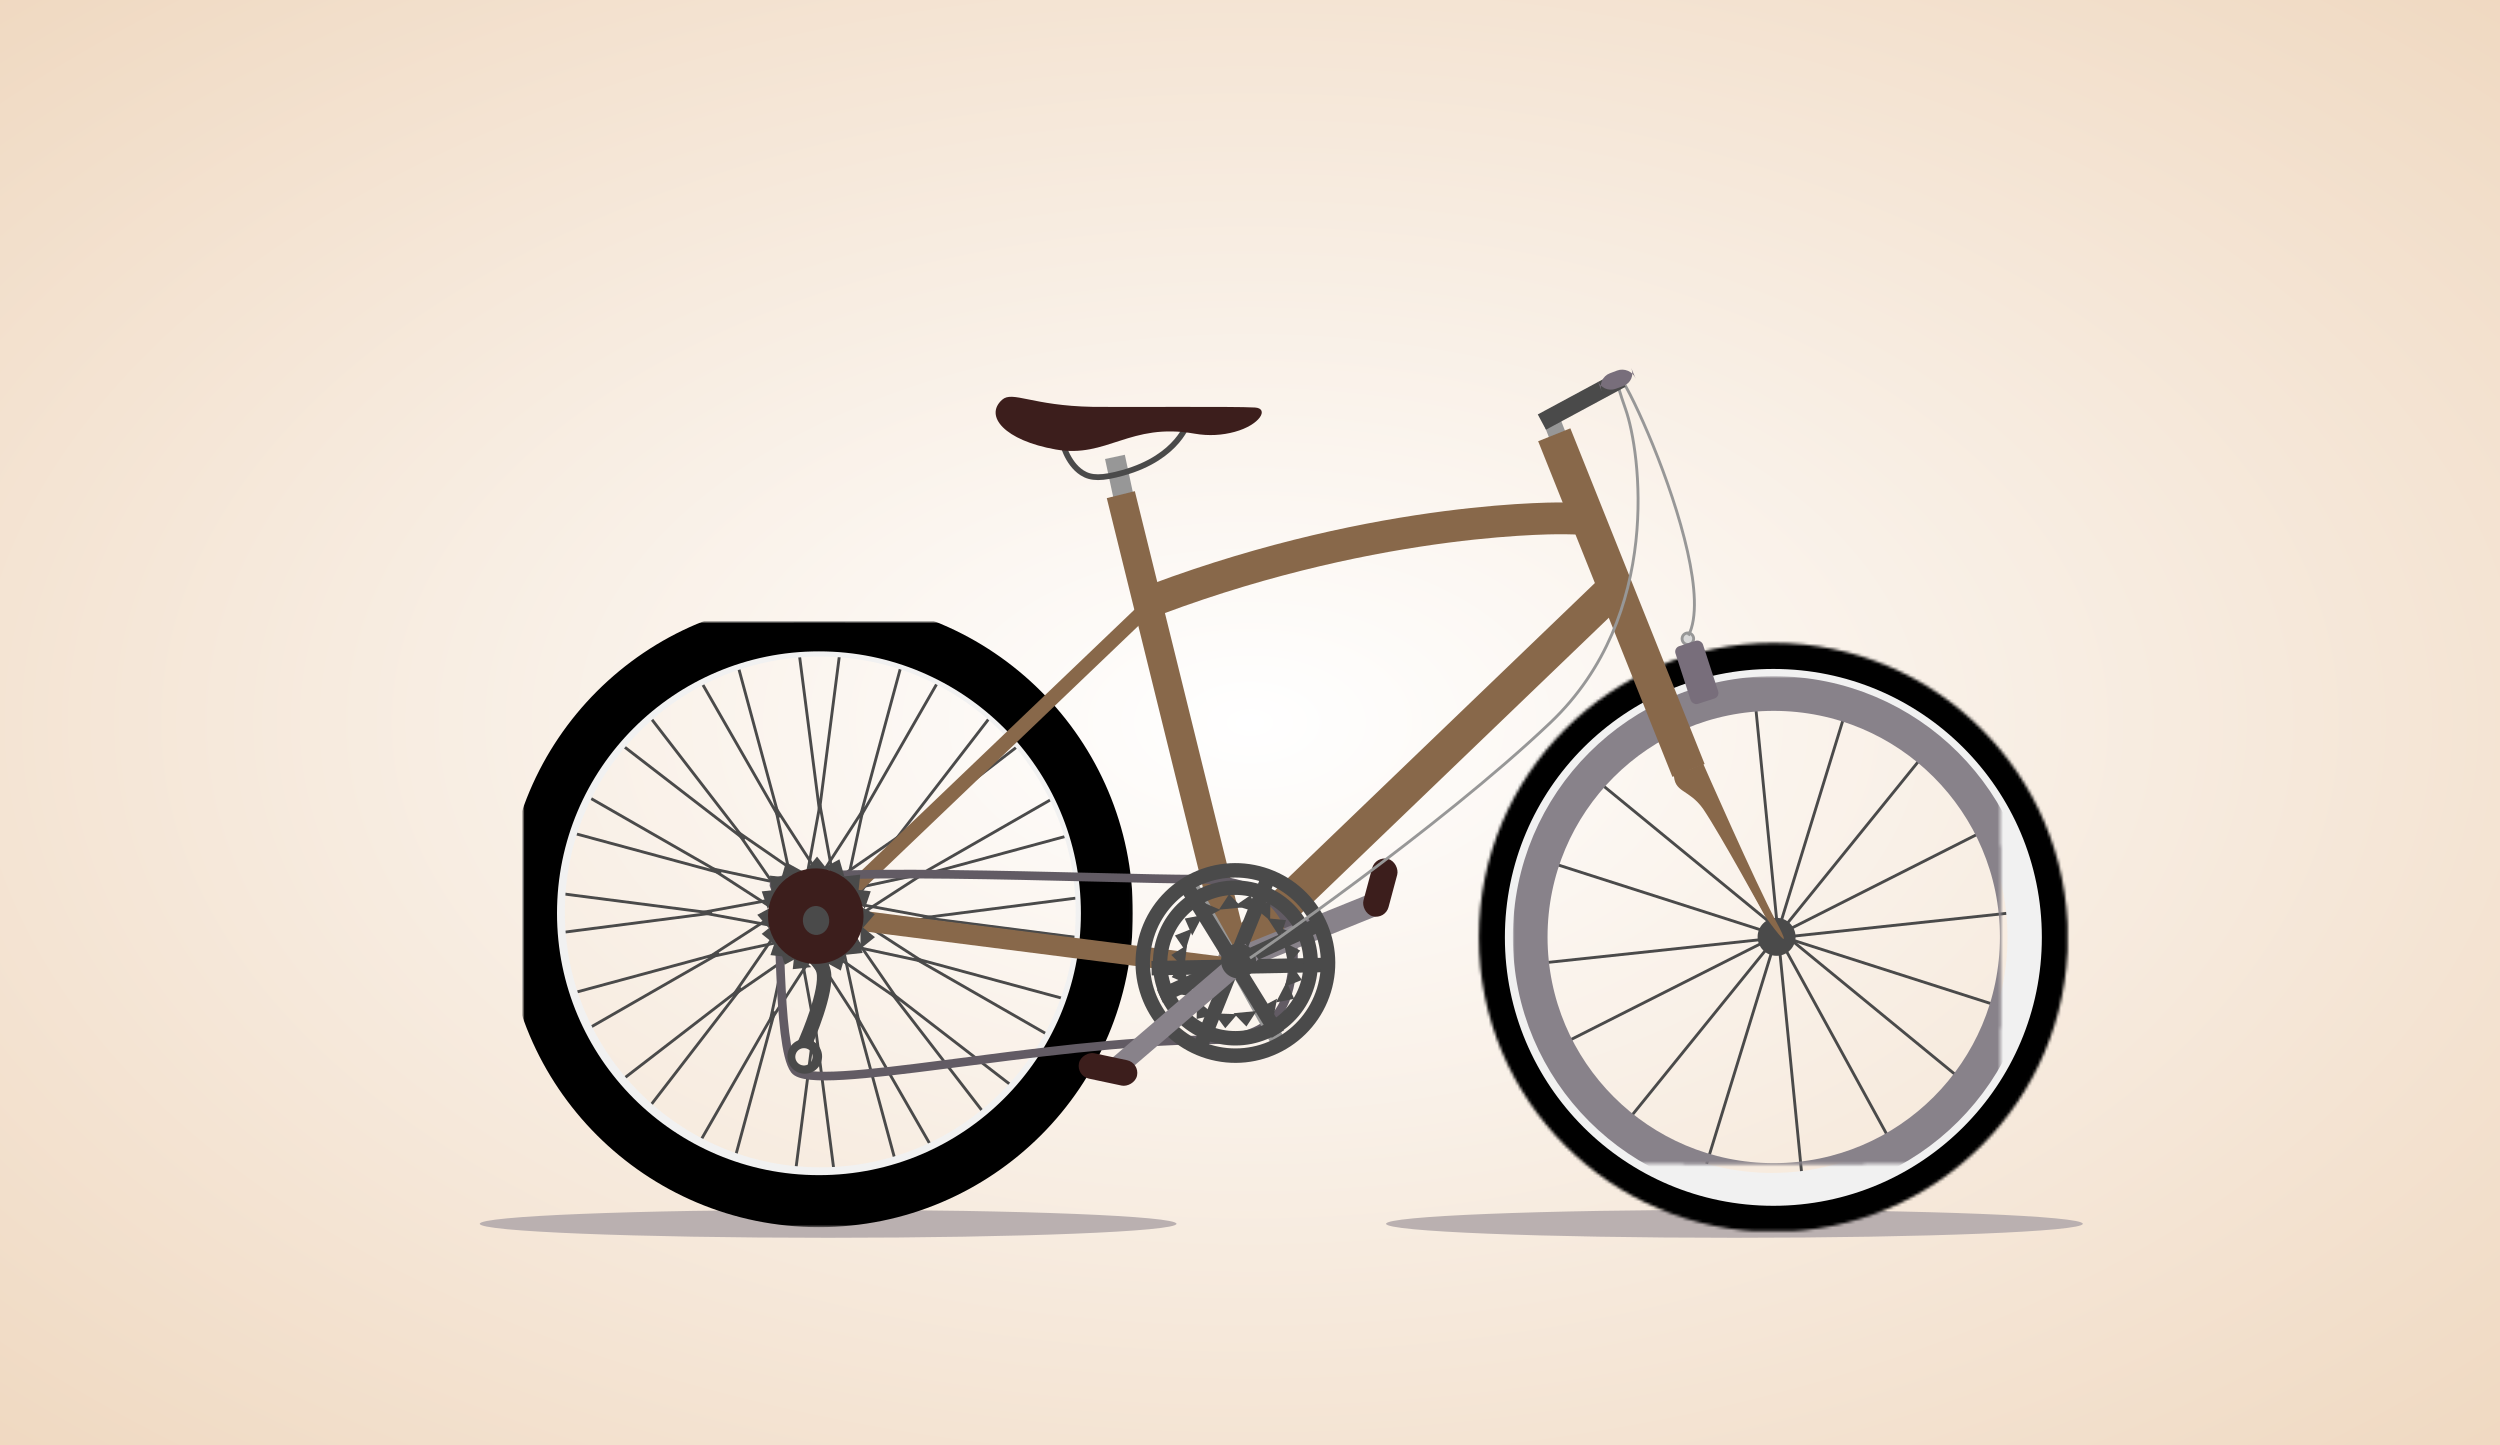 <?xml version="1.0" encoding="UTF-8" standalone="no"?>
<svg width="865px" height="500px" viewBox="0 0 865 500" version="1.1" xmlns="http://www.w3.org/2000/svg" xmlns:xlink="http://www.w3.org/1999/xlink">
    <!-- Generator: Sketch 39.1 (31720) - http://www.bohemiancoding.com/sketch -->
    <title>2015</title>
    <desc>Created with Sketch.</desc>
    <defs>
        <radialGradient cx="50%" cy="50%" fx="50%" fy="50%" r="77.24%" id="radialGradient-1">
            <stop stop-color="#FFFFFF" offset="0%"></stop>
            <stop stop-color="#EED5BB" offset="100%"></stop>
        </radialGradient>
        <filter x="-50%" y="-50%" width="200%" height="200%" filterUnits="objectBoundingBox" id="filter-2">
            <feGaussianBlur stdDeviation="1.978" in="SourceGraphic"></feGaussianBlur>
        </filter>
        <filter x="-50%" y="-50%" width="200%" height="200%" filterUnits="objectBoundingBox" id="filter-3">
            <feGaussianBlur stdDeviation="1.978" in="SourceGraphic"></feGaussianBlur>
        </filter>
        <ellipse id="path-4" cx="101.482" cy="102.135" rx="90.509" ry="90.493"></ellipse>
        <mask id="mask-5" maskContentUnits="userSpaceOnUse" maskUnits="objectBoundingBox" x="-9" y="-9" width="199.017" height="198.986">
            <rect x="1.973" y="2.642" width="199.017" height="198.986" fill="white"></rect>
            <use xlink:href="#path-4" fill="black"></use>
        </mask>
        <ellipse id="path-6" cx="101.994" cy="102.131" rx="101.895" ry="101.877"></ellipse>
        <mask id="mask-7" maskContentUnits="userSpaceOnUse" maskUnits="objectBoundingBox" x="0" y="0" width="203.79" height="203.755" fill="white">
            <use xlink:href="#path-6"></use>
        </mask>
        <ellipse id="path-8" cx="102.119" cy="102.005" rx="84.26" ry="84.245"></ellipse>
        <mask id="mask-9" maskContentUnits="userSpaceOnUse" maskUnits="objectBoundingBox" x="-6" y="-6" width="180.52" height="180.491">
            <rect x="11.859" y="11.76" width="180.52" height="180.491" fill="white"></rect>
            <use xlink:href="#path-8" fill="black"></use>
        </mask>
        <ellipse id="path-10" cx="102.799" cy="101.234" rx="98.281" ry="98.264"></ellipse>
        <mask id="mask-11" maskContentUnits="userSpaceOnUse" maskUnits="objectBoundingBox" x="0" y="0" width="196.562" height="196.528" fill="white">
            <use xlink:href="#path-10"></use>
        </mask>
        <ellipse id="path-12" cx="102.798" cy="100.333" rx="97.374" ry="97.357"></ellipse>
        <mask id="mask-13" maskContentUnits="userSpaceOnUse" maskUnits="objectBoundingBox" x="-9" y="-9" width="212.748" height="212.714">
            <rect x="-3.576" y="-6.024" width="212.748" height="212.714" fill="white"></rect>
            <use xlink:href="#path-12" fill="black"></use>
        </mask>
        <ellipse id="path-14" cx="102.348" cy="100.786" rx="99.632" ry="99.615"></ellipse>
        <mask id="mask-15" maskContentUnits="userSpaceOnUse" maskUnits="objectBoundingBox" x="-9" y="-9" width="217.264" height="217.229">
            <rect x="-6.284" y="-7.829" width="217.264" height="217.229" fill="white"></rect>
            <use xlink:href="#path-14" fill="black"></use>
        </mask>
    </defs>
    <g id="Page-1" stroke="none" stroke-width="1" fill="none" fill-rule="evenodd">
        <g id="2015">
            <g id="background" fill="url(#radialGradient-1)">
                <rect x="0" y="0" width="865" height="500"></rect>
            </g>
            <g transform="translate(166, 89)">
                <ellipse id="front-shadow" fill="#BAB0B0" filter="url(#filter-2)" cx="120.534" cy="334.433" rx="120.534" ry="4.845"></ellipse>
                <ellipse id="back-shadow" fill="#BAB0B0" filter="url(#filter-3)" cx="434.115" cy="334.433" rx="120.534" ry="4.845"></ellipse>
                <circle id="Oval-171" stroke="#979797" fill="#D8D8D8" cx="418" cy="132" r="2"></circle>
                <g id="frontwheel" transform="translate(345.591, 133.2)">
                    <g id="spokes" transform="translate(16.993, 15.585)" stroke="#4A4A4A" stroke-linecap="square">
                        <path d="M61.397,166.534 L111.959,2.006" id="Line"></path>
                        <path d="M5.217,59.792 L170.547,112.762" id="Line"></path>
                        <path d="M44.543,9.23 L127.208,160.114" id="Line"></path>
                        <path d="M78.251,0.401 L95.105,171.35" id="Line"></path>
                        <path d="M140.049,19.663 L30.899,154.496" id="Line"></path>
                        <path d="M0.401,95.908 L172.955,77.448" id="Line"></path>
                        <path d="M21.268,30.097 L155.298,140.049" id="Line"></path>
                        <path d="M163.324,46.951 L9.23,124.8" id="Line"></path>
                    </g>
                    <use id="tire-copy-2" stroke="#F1F1F1" mask="url(#mask-5)" stroke-width="18" xlink:href="#path-4"></use>
                    <use id="tire" stroke="#000000" mask="url(#mask-7)" stroke-width="18" xlink:href="#path-6"></use>
                    <use id="inner-tire" stroke="#88828A" mask="url(#mask-9)" stroke-width="12" xlink:href="#path-8"></use>
                    <circle id="Oval-170" fill="#4A4A4A" cx="103.109" cy="101.949" r="6.567"></circle>
                </g>
                <g id="backwheel" transform="translate(15.01, 126.2)">
                    <g id="spokes-copy-4" transform="translate(101.915, 101.284) rotate(-337.5) translate(-101.915, -101.284) translate(92.437, -0.265)" stroke="#4A4A4A">
                        <polygon id="Triangle-3" points="8.547 138.246 16.871 202.736 0.224 202.736"></polygon>
                        <polygon id="Triangle-3-Copy" transform="translate(10.148, 32.703) scale(1, -1) translate(-10.148, -32.703) " points="10.148 0.459 18.472 64.948 1.825 64.948"></polygon>
                        <polygon id="Triangle-105" points="10.092 62.24 15.065 89.366 5.119 89.366"></polygon>
                        <polygon id="Triangle-105-Copy" transform="translate(8.382, 128.384) scale(-1, -1) translate(-8.382, -128.384) " points="8.382 114.82 13.355 141.947 3.409 141.947"></polygon>
                    </g>
                    <g id="spokes-copy-8" transform="translate(101.484, 101.464) rotate(-315) translate(-101.484, -101.464) translate(92.006, -0.084)" stroke="#4A4A4A">
                        <polygon id="Triangle-3" points="8.862 137.828 17.185 202.317 0.539 202.317"></polygon>
                        <polygon id="Triangle-3-Copy" transform="translate(10.463, 32.285) scale(1, -1) translate(-10.463, -32.285) " points="10.463 0.04 18.787 64.529 2.14 64.529"></polygon>
                        <polygon id="Triangle-105" points="10.407 61.821 15.38 88.948 5.434 88.948"></polygon>
                        <polygon id="Triangle-105-Copy" transform="translate(8.697, 127.965) scale(-1, -1) translate(-8.697, -127.965) " points="8.697 114.402 13.67 141.528 3.724 141.528"></polygon>
                    </g>
                    <g id="spokes-copy-9" transform="translate(101.89, 101.543) rotate(-292.5) translate(-101.89, -101.543) translate(91.961, -0.006)" stroke="#4A4A4A">
                        <polygon id="Triangle-3" points="9.038 138.098 17.362 202.588 0.715 202.588"></polygon>
                        <polygon id="Triangle-3-Copy" transform="translate(10.64, 32.555) scale(1, -1) translate(-10.64, -32.555) " points="10.64 0.311 18.963 64.8 2.316 64.8"></polygon>
                        <polygon id="Triangle-105" points="10.583 62.092 15.556 89.218 5.61 89.218"></polygon>
                        <polygon id="Triangle-105-Copy" transform="translate(8.873, 128.236) scale(-1, -1) translate(-8.873, -128.236) " points="8.873 114.672 13.847 141.799 3.9 141.799"></polygon>
                    </g>
                    <g id="spokes-copy-10" transform="translate(101.867, 101.54) rotate(-270) translate(-101.867, -101.54) translate(91.938, -0.009)" stroke="#4A4A4A">
                        <polygon id="Triangle-3" points="9.119 138.085 17.443 202.574 0.796 202.574"></polygon>
                        <polygon id="Triangle-3-Copy" transform="translate(10.72, 32.542) scale(1, -1) translate(-10.72, -32.542) " points="10.72 0.297 19.044 64.786 2.397 64.786"></polygon>
                        <polygon id="Triangle-105" points="10.664 62.078 15.637 89.205 5.691 89.205"></polygon>
                        <polygon id="Triangle-105-Copy" transform="translate(8.954, 128.222) scale(-1, -1) translate(-8.954, -128.222) " points="8.954 114.659 13.927 141.785 3.981 141.785"></polygon>
                    </g>
                    <g id="spokes-copy-11" transform="translate(101.846, 101.944) rotate(-247.5) translate(-101.846, -101.944) translate(92.346, -0.056)" stroke="#4A4A4A">
                        <polygon id="Triangle-3" points="8.375 138.651 16.698 203.14 0.052 203.14"></polygon>
                        <polygon id="Triangle-3-Copy" transform="translate(9.976, 33.108) scale(1, -1) translate(-9.976, -33.108) " points="9.976 0.864 18.3 65.353 1.653 65.353"></polygon>
                        <polygon id="Triangle-105" points="9.92 62.644 14.893 89.771 4.946 89.771"></polygon>
                        <polygon id="Triangle-105-Copy" transform="translate(8.21, 128.788) scale(-1, -1) translate(-8.21, -128.788) " points="8.21 115.225 13.183 142.352 3.237 142.352"></polygon>
                    </g>
                    <g id="spokes-copy-12" transform="translate(102.146, 101.714) rotate(-225) translate(-102.146, -101.714) translate(92.669, 0.165)" stroke="#4A4A4A">
                        <polygon id="Triangle-3" points="8.862 138.342 17.185 202.831 0.539 202.831"></polygon>
                        <polygon id="Triangle-3-Copy" transform="translate(10.463, 32.799) scale(1, -1) translate(-10.463, -32.799) " points="10.463 0.554 18.787 65.043 2.14 65.043"></polygon>
                        <polygon id="Triangle-105" points="10.407 62.335 15.38 89.462 5.434 89.462"></polygon>
                        <polygon id="Triangle-105-Copy" transform="translate(8.697, 128.479) scale(-1, -1) translate(-8.697, -128.479) " points="8.697 114.916 13.67 142.042 3.724 142.042"></polygon>
                    </g>
                    <g id="spokes-copy-13" transform="translate(101.815, 101.782) rotate(-202.5) translate(-101.815, -101.782) translate(91.886, 0.233)" stroke="#4A4A4A">
                        <polygon id="Triangle-3" points="9.131 138.164 17.455 202.653 0.808 202.653"></polygon>
                        <polygon id="Triangle-3-Copy" transform="translate(10.732, 32.621) scale(1, -1) translate(-10.732, -32.621) " points="10.732 0.376 19.056 64.866 2.409 64.866"></polygon>
                        <polygon id="Triangle-105" points="10.676 62.157 15.649 89.284 5.703 89.284"></polygon>
                        <polygon id="Triangle-105-Copy" transform="translate(8.966, 128.301) scale(-1, -1) translate(-8.966, -128.301) " points="8.966 114.738 13.939 141.865 3.993 141.865"></polygon>
                    </g>
                    <g id="spokes-copy-14" transform="translate(101.707, 101.733) rotate(-180) translate(-101.707, -101.733) translate(91.778, 0.185)" stroke="#4A4A4A">
                        <polygon id="Triangle-3" points="9.119 138.085 17.443 202.574 0.796 202.574"></polygon>
                        <polygon id="Triangle-3-Copy" transform="translate(10.72, 32.542) scale(1, -1) translate(-10.72, -32.542) " points="10.72 0.297 19.044 64.786 2.397 64.786"></polygon>
                        <polygon id="Triangle-105" points="10.664 62.078 15.637 89.205 5.691 89.205"></polygon>
                        <polygon id="Triangle-105-Copy" transform="translate(8.954, 126.417) scale(-1, -1) translate(-8.954, -126.417) " points="8.954 112.853 13.927 139.98 3.981 139.98"></polygon>
                    </g>
                    <use id="rim" stroke="#88828A" mask="url(#mask-11)" stroke-width="14" xlink:href="#path-10"></use>
                    <use id="tire-copy-2" stroke="#F1F1F1" mask="url(#mask-13)" stroke-width="18" xlink:href="#path-12"></use>
                    <use id="tire-copy" stroke="#000000" mask="url(#mask-15)" stroke-width="18" xlink:href="#path-14"></use>
                </g>
                <g id="body" transform="translate(113.191, 56.103)">
                    <path d="M113.309,44.397 L107.309,16.397" id="Line" stroke="#979797" stroke-width="7" stroke-linecap="square"></path>
                    <path d="M88.293,7.579 C88.293,7.579 89.855,15.061 95.207,18.5 C98.333,20.509 102.13,20.499 109.309,18.5 C128.777,13.079 132.016,0.608 132.016,0.608" id="Line" stroke="#4A4A4A" stroke-width="2" stroke-linecap="square"></path>
                    <path d="M264.309,17.397 L257.901,0.92" id="Line" stroke="#979797" stroke-width="6" stroke-linecap="square"></path>
                    <path d="M148.309,186.851 L109.809,30.897" id="Line" stroke="#88684A" stroke-width="10" stroke-linecap="square"></path>
                    <path d="M262.476,34.249 C262.476,34.249 199.566,32.821 120.906,62.237" id="Line" stroke="#88684A" stroke-width="11" stroke-linecap="square"></path>
                    <path d="M115.309,67.397 L1.309,176.397" id="Line" stroke="#88684A" stroke-width="5" stroke-linecap="square"></path>
                    <path d="M302.809,115.897 L260.809,10.897" id="Line" stroke="#88684A" stroke-width="12" stroke-linecap="square"></path>
                    <path d="M153.309,179.636 L275.809,61.897" id="Line" stroke="#88684A" stroke-width="12" stroke-linecap="square"></path>
                    <path d="M299.95,122.466 C303.161,122.466 310.083,119.079 310.083,119.079 C310.083,119.079 328.241,160.479 335.321,173.673 C343.147,188.303 331.584,171.994 331.584,171.994 C331.584,171.994 316.116,143.686 310.083,134.759 C305.001,127.661 299.95,129.378 299.95,122.466 Z" id="Path-244" fill="#88684A"></path>
                </g>
                <path d="M114.051,291.976 C121.417,299.384 197.314,270.221 254.505,261.78 C279.018,258.162 279.806,244.365 279.806,233.697 C279.806,218.166 270.397,203.255 242.335,207.333 C214.273,211.411 92.612,222.986 98.256,230.02 C101.618,234.209 106.684,284.567 114.051,291.976 Z" id="chain" stroke="#625B64" stroke-width="3" transform="translate(188.936, 249.91) rotate(8) translate(-188.936, -249.91) "></path>
                <g id="left-pedal" transform="translate(209.375, 244.022) scale(1, -1) rotate(-17) translate(-209.375, -244.022) translate(113.375, 178.522)">
                    <rect id="pedal" fill="#88828A" transform="translate(164.468, 96.637) scale(1, -1) rotate(321) translate(-164.468, -96.637) " x="135.418" y="92.63" width="58.101" height="8.014"></rect>
                    <rect id="footpad" fill="#3C1E1C" transform="translate(186.18, 120.167) scale(1, -1) rotate(-2) translate(-186.18, -120.167) " x="181.69" y="109.893" width="8.98" height="20.548" rx="4.49"></rect>
                    <path d="M143.4,78.208 L1.396,53.854" id="Line" stroke="#88684A" stroke-width="7" stroke-linecap="square"></path>
                    <path d="M142.874,51.459 L147.882,109.56" id="Line" stroke="#4A4A4A" stroke-width="5" stroke-linecap="square"></path>
                    <path d="M167.612,59.198 L124.602,100.519" id="Line" stroke="#979797" stroke-width="5" stroke-linecap="square"></path>
                    <path d="M121.014,71.139 L172.451,87.913" id="Line" stroke="#4A4A4A" stroke-width="5" stroke-linecap="square"></path>
                    <g id="gear" transform="translate(6.221, -0)">
                        <g id="Triangle-85-+-Triangle-85-Copy" transform="translate(133.034, 56.032)" fill="#4A4A4A">
                            <polygon id="Triangle-85" transform="translate(9.194, 4.326) rotate(15) translate(-9.194, -4.326) " points="9.194 1.822 13.201 6.83 5.187 6.83"></polygon>
                            <polygon id="Triangle-85-Copy" transform="translate(4.735, 45.984) scale(1, -1) translate(-4.735, -45.984) " points="4.735 43.48 8.742 48.489 0.728 48.489"></polygon>
                        </g>
                        <g id="Triangle-85-+-Triangle-85-Copy-8" transform="translate(138.778, 82.716) rotate(-57.5) translate(-138.778, -82.716) translate(133.278, 59.716)" fill="#4A4A4A">
                            <polygon id="Triangle-85" points="6.602 0.013 10.609 5.021 2.595 5.021"></polygon>
                            <polygon id="Triangle-85-Copy" transform="translate(4.207, 43.281) scale(1, -1) translate(-4.207, -43.281) " points="4.207 40.776 8.214 45.785 0.2 45.785"></polygon>
                        </g>
                        <g id="Triangle-85-+-Triangle-85-Copy-10" transform="translate(139.493, 84.011) rotate(-79.5) translate(-139.493, -84.011) translate(131.993, 61.011)" fill="#4A4A4A">
                            <polygon id="Triangle-85" points="10.676 0.141 14.683 5.15 6.669 5.15"></polygon>
                            <polygon id="Triangle-85-Copy" transform="translate(4.893, 41.922) scale(1, -1) rotate(-18) translate(-4.893, -41.922) " points="4.893 39.417 8.9 44.426 0.886 44.426"></polygon>
                        </g>
                        <g id="Triangle-85-+-Triangle-85-Copy-6" transform="translate(138.666, 81.369) rotate(-22.5) translate(-138.666, -81.369) translate(131.166, 56.869)" fill="#4A4A4A">
                            <polygon id="Triangle-85" points="10.662 0.66 14.669 5.668 6.655 5.668"></polygon>
                            <polygon id="Triangle-85-Copy" transform="translate(4.635, 45.579) scale(1, -1) translate(-4.635, -45.579) " points="4.635 43.074 8.642 48.083 0.628 48.083"></polygon>
                        </g>
                        <g id="Triangle-85-+-Triangle-85-Copy-9" transform="translate(140.537, 82.809) rotate(-280.5) translate(-140.537, -82.809) translate(132.537, 58.809)" fill="#4A4A4A">
                            <polygon id="Triangle-85" points="4.01 0.726 8.017 5.734 0.003 5.734"></polygon>
                            <polygon id="Triangle-85-Copy" transform="translate(11.163, 44.625) scale(1, -1) translate(-11.163, -44.625) " points="11.163 42.12 15.17 47.129 7.156 47.129"></polygon>
                        </g>
                        <g id="Triangle-85-+-Triangle-85-Copy-5" transform="translate(139.994, 81.547) rotate(-337.5) translate(-139.994, -81.547) translate(134.494, 57.547)" fill="#4A4A4A">
                            <polygon id="Triangle-85" points="6.479 0.982 10.486 5.99 2.473 5.99"></polygon>
                            <polygon id="Triangle-85-Copy" transform="translate(4.887, 44.633) scale(1, -1) translate(-4.887, -44.633) " points="4.887 42.128 8.894 47.137 0.88 47.137"></polygon>
                        </g>
                        <g id="Triangle-85-+-Triangle-85-Copy-4" transform="translate(138.328, 82.161) rotate(-45) translate(-138.328, -82.161) translate(131.328, 58.661)" fill="#4A4A4A">
                            <polygon id="Triangle-85" points="9.143 0.67 13.15 5.678 5.136 5.678"></polygon>
                            <polygon id="Triangle-85-Copy" transform="translate(4.405, 43.226) scale(1, -1) rotate(-5) translate(-4.405, -43.226) " points="4.405 40.722 8.412 45.73 0.398 45.73"></polygon>
                        </g>
                        <g id="Triangle-85-+-Triangle-85-Copy-3" transform="translate(140.195, 81.791) rotate(-315) translate(-140.195, -81.791) translate(134.195, 57.791)" fill="#4A4A4A">
                            <polygon id="Triangle-85" points="7.657 0.859 11.664 5.868 3.65 5.868"></polygon>
                            <polygon id="Triangle-85-Copy" transform="translate(4.749, 44.712) scale(1, -1) translate(-4.749, -44.712) " points="4.749 42.207 8.756 47.216 0.742 47.216"></polygon>
                        </g>
                        <g id="Triangle-85-+-Triangle-85-Copy-2" transform="translate(140.194, 82.509) rotate(-270) translate(-140.194, -82.509) translate(134.694, 59.009)" fill="#4A4A4A">
                            <polygon id="Triangle-85" points="4.667 0.354 8.674 5.363 0.66 5.363"></polygon>
                            <polygon id="Triangle-85-Copy" transform="translate(6.533, 44.354) scale(1, -1) translate(-6.533, -44.354) " points="6.533 41.849 10.54 46.858 2.526 46.858"></polygon>
                        </g>
                        <path d="M139.627,112.616 C157.331,112.616 171.683,98.265 171.683,80.561 C171.683,62.857 157.331,48.505 139.627,48.505 C121.923,48.505 107.571,62.857 107.571,80.561 C107.571,98.265 121.923,112.616 139.627,112.616 Z M139.627,106.606 C154.011,106.606 165.672,94.945 165.672,80.561 C165.672,66.176 154.011,54.516 139.627,54.516 C125.243,54.516 113.582,66.176 113.582,80.561 C113.582,94.945 125.243,106.606 139.627,106.606 Z" id="Oval-107" stroke="#4A4A4A" stroke-width="5"></path>
                        <path d="M6.585,12.087 C9.898,12.087 12.585,9.401 12.585,6.087 C12.585,2.774 9.898,0.087 6.585,0.087 C3.271,0.087 0.585,2.774 0.585,6.087 C0.585,9.401 3.271,12.087 6.585,12.087 Z M6.364,8.871 C8.021,8.871 9.364,7.527 9.364,5.871 C9.364,4.214 8.021,2.871 6.364,2.871 C4.708,2.871 3.364,4.214 3.364,5.871 C3.364,7.527 4.708,8.871 6.364,8.871 Z" id="Combined-Shape" fill="#4A4A4A"></path>
                    </g>
                    <path d="M126.128,63.579 L167.128,99.579" id="Line" stroke="#4A4A4A" stroke-width="5" stroke-linecap="square"></path>
                    <path d="M124.215,62.994 L165.215,98.994" id="Line-Copy" stroke="#4A4A4A" stroke-width="5" stroke-linecap="square" transform="translate(144.715, 80.994) scale(-1, 1) translate(-144.715, -80.994) "></path>
                </g>
                <path d="M105.359,235.736 C105.359,235.736 117.487,240.426 118.969,247.125 C120.45,253.824 113.082,270.658 113.082,270.658" id="Line" stroke="#4A4A4A" stroke-width="5" stroke-linecap="square"></path>
                <g id="back-gear" transform="translate(93.986, 204.294)" fill="#4A4A4A">
                    <g id="Triangle-85-+-Triangle-85-Copy" transform="translate(18.006, 3.037)">
                        <polygon id="Triangle-85" points="4.702 0.047 8.709 5.055 0.695 5.055"></polygon>
                        <polygon id="Triangle-85-Copy" transform="translate(5.704, 38.614) scale(1, -1) translate(-5.704, -38.614) " points="5.704 36.109 9.711 41.118 1.697 41.118"></polygon>
                    </g>
                    <g id="Triangle-85-+-Triangle-85-Copy-8" transform="translate(20.864, 25.236) rotate(-57.5) translate(-20.864, -25.236) translate(15.864, 4.236)">
                        <polygon id="Triangle-85" points="4.239 0.986 8.246 5.995 0.232 5.995"></polygon>
                        <polygon id="Triangle-85-Copy" transform="translate(5.035, 39.38) scale(1, -1) translate(-5.035, -39.38) " points="5.035 36.876 9.042 41.885 1.028 41.885"></polygon>
                    </g>
                    <g id="Triangle-85-+-Triangle-85-Copy-10" transform="translate(4.754, 24.122) rotate(-79.5) translate(-4.754, -24.122) translate(0.254, 21.122)">
                        <polygon id="Triangle-85" points="4.878 0.152 8.885 5.161 0.871 5.161"></polygon>
                    </g>
                    <g id="Triangle-85-+-Triangle-85-Copy-7" transform="translate(24.369, 26.206) rotate(-302.5) translate(-24.369, -26.206) translate(19.869, 5.206)">
                        <polygon id="Triangle-85" points="4.209 0.751 8.216 5.76 0.202 5.76"></polygon>
                        <polygon id="Triangle-85-Copy" transform="translate(4.2, 39.392) scale(1, -1) translate(-4.2, -39.392) " points="4.2 36.888 8.207 41.897 0.193 41.897"></polygon>
                    </g>
                    <g id="Triangle-85-+-Triangle-85-Copy-6" transform="translate(21.59, 23.678) rotate(-22.5) translate(-21.59, -23.678) translate(15.59, 2.678)">
                        <polygon id="Triangle-85" points="4.241 0.074 8.248 5.082 0.234 5.082"></polygon>
                        <polygon id="Triangle-85-Copy" transform="translate(7.412, 39.482) scale(1, -1) translate(-7.412, -39.482) " points="7.412 36.977 11.419 41.986 3.405 41.986"></polygon>
                    </g>
                    <g id="Triangle-85-+-Triangle-85-Copy-9" transform="translate(40.037, 23.209) rotate(-280.5) translate(-40.037, -23.209) translate(35.537, 20.209)">
                        <polygon id="Triangle-85" points="4.795 0.361 8.802 5.369 0.788 5.369"></polygon>
                    </g>
                    <g id="Triangle-85-+-Triangle-85-Copy-5" transform="translate(20.978, 22.296) rotate(-337.5) translate(-20.978, -22.296) translate(14.478, 1.296)">
                        <polygon id="Triangle-85" points="8.261 0.485 12.268 5.493 4.254 5.493"></polygon>
                        <polygon id="Triangle-85-Copy" transform="translate(4.706, 38.967) scale(1, -1) translate(-4.706, -38.967) " points="4.706 36.463 8.713 41.471 0.699 41.471"></polygon>
                    </g>
                    <g id="Triangle-85-+-Triangle-85-Copy-4" transform="translate(8.202, 11.986) rotate(-45) translate(-8.202, -11.986) translate(3.702, 8.986)">
                        <polygon id="Triangle-85" points="4.877 0.093 8.884 5.102 0.87 5.102"></polygon>
                    </g>
                    <g id="Triangle-85-+-Triangle-85-Copy-3" transform="translate(26.289, 25.763) rotate(-315) translate(-26.289, -25.763) translate(18.289, 5.763)">
                        <polygon id="Triangle-85" points="4.424 0.334 8.431 5.342 0.417 5.342"></polygon>
                        <polygon id="Triangle-85-Copy" transform="translate(11.037, 37.488) scale(1, -1) translate(-11.037, -37.488) " points="11.037 34.984 15.044 39.993 7.03 39.993"></polygon>
                    </g>
                    <g id="Triangle-85-+-Triangle-85-Copy-2" transform="translate(23.051, 30.577) rotate(-270) translate(-23.051, -30.577) translate(18.051, 10.077)">
                        <polygon id="Triangle-85" points="5.384 0.805 9.391 5.813 1.377 5.813"></polygon>
                        <polygon id="Triangle-85-Copy" transform="translate(4.259, 37.499) scale(1, -1) translate(-4.259, -37.499) " points="4.259 34.995 8.266 40.004 0.252 40.004"></polygon>
                    </g>
                </g>
                <g id="right-pedal" transform="translate(206.384, 237.43)">
                    <path d="M58.116,5.07 L16.116,41.07" id="Line" stroke="#88828A" stroke-width="7" stroke-linecap="square"></path>
                    <rect id="Rectangle-52" fill="#3C1E1C" transform="translate(10.983, 43.589) rotate(-78) translate(-10.983, -43.589) " x="6.493" y="33.314" width="8.98" height="20.548" rx="4.49"></rect>
                    <ellipse id="Oval-10" fill="#4A4A4A" cx="56.153" cy="6.056" rx="6.057" ry="6.056"></ellipse>
                </g>
                <g id="back-attacher" transform="translate(116.305, 228.074) rotate(-5) translate(-116.305, -228.074) translate(99.305, 211.074)">
                    <ellipse id="Oval-73" fill="#3C1E1C" cx="16.962" cy="16.91" rx="16.529" ry="16.529"></ellipse>
                    <ellipse id="Oval-10" fill="#4A4A4A" cx="16.924" cy="18.412" rx="4.557" ry="5.014"></ellipse>
                </g>
                <g id="saddle" transform="translate(319.738, 83.255) scale(-1, -1) rotate(-343) translate(-319.738, -83.255) translate(173.238, 41.755)" fill="#3C1E1C">
                    <path d="M258.367,41.685 C249.641,43.059 209.724,50.464 202.993,51.216 C198.009,51.772 200.183,45.584 208.473,41.685 C212.437,39.821 216.988,38.676 221.982,38.676 C244.756,38.676 250.325,24.941 268.321,24.941 C286.317,24.941 294.846,32.035 289.605,38.676 C286.641,42.431 279.081,38.425 258.367,41.685 Z" id="Rectangle-3" transform="translate(245.738, 38.096) rotate(-7) translate(-245.738, -38.096) "></path>
                </g>
                <path d="M418.189,130.92 C430.97,106.45 380.032,6.044 396.465,52.617 C401.553,67.037 409.539,123.84 370.463,161 C331.387,198.16 266.5,242.496 266.5,242.496" id="Path-243" stroke="#979797"></path>
                <rect id="Rectangle-76" fill="#786E7B" transform="translate(421.098, 143.626) rotate(-18) translate(-421.098, -143.626) " x="416.098" y="133.126" width="10" height="21" rx="2"></rect>
                <g id="handle" transform="translate(369.591, 37.106)">
                    <path d="M0.539,18.504 L22.789,6.514" id="Line" stroke="#4A4A4A" stroke-width="6" stroke-linecap="square"></path>
                    <path d="M18.592,9.316 C17.646,6.8 18.912,3.994 21.428,3.045 L23.923,2.104 C26.435,1.156 29.305,2.394 30.338,4.876 L28.828,1.247 C29.859,3.726 28.652,6.491 26.13,7.424 L23.453,8.415 C20.932,9.348 18.123,8.069 17.176,5.549 L18.592,9.316 Z" id="Rectangle-78" fill="#786E7B"></path>
                </g>
            </g>
        </g>
    </g>
</svg>